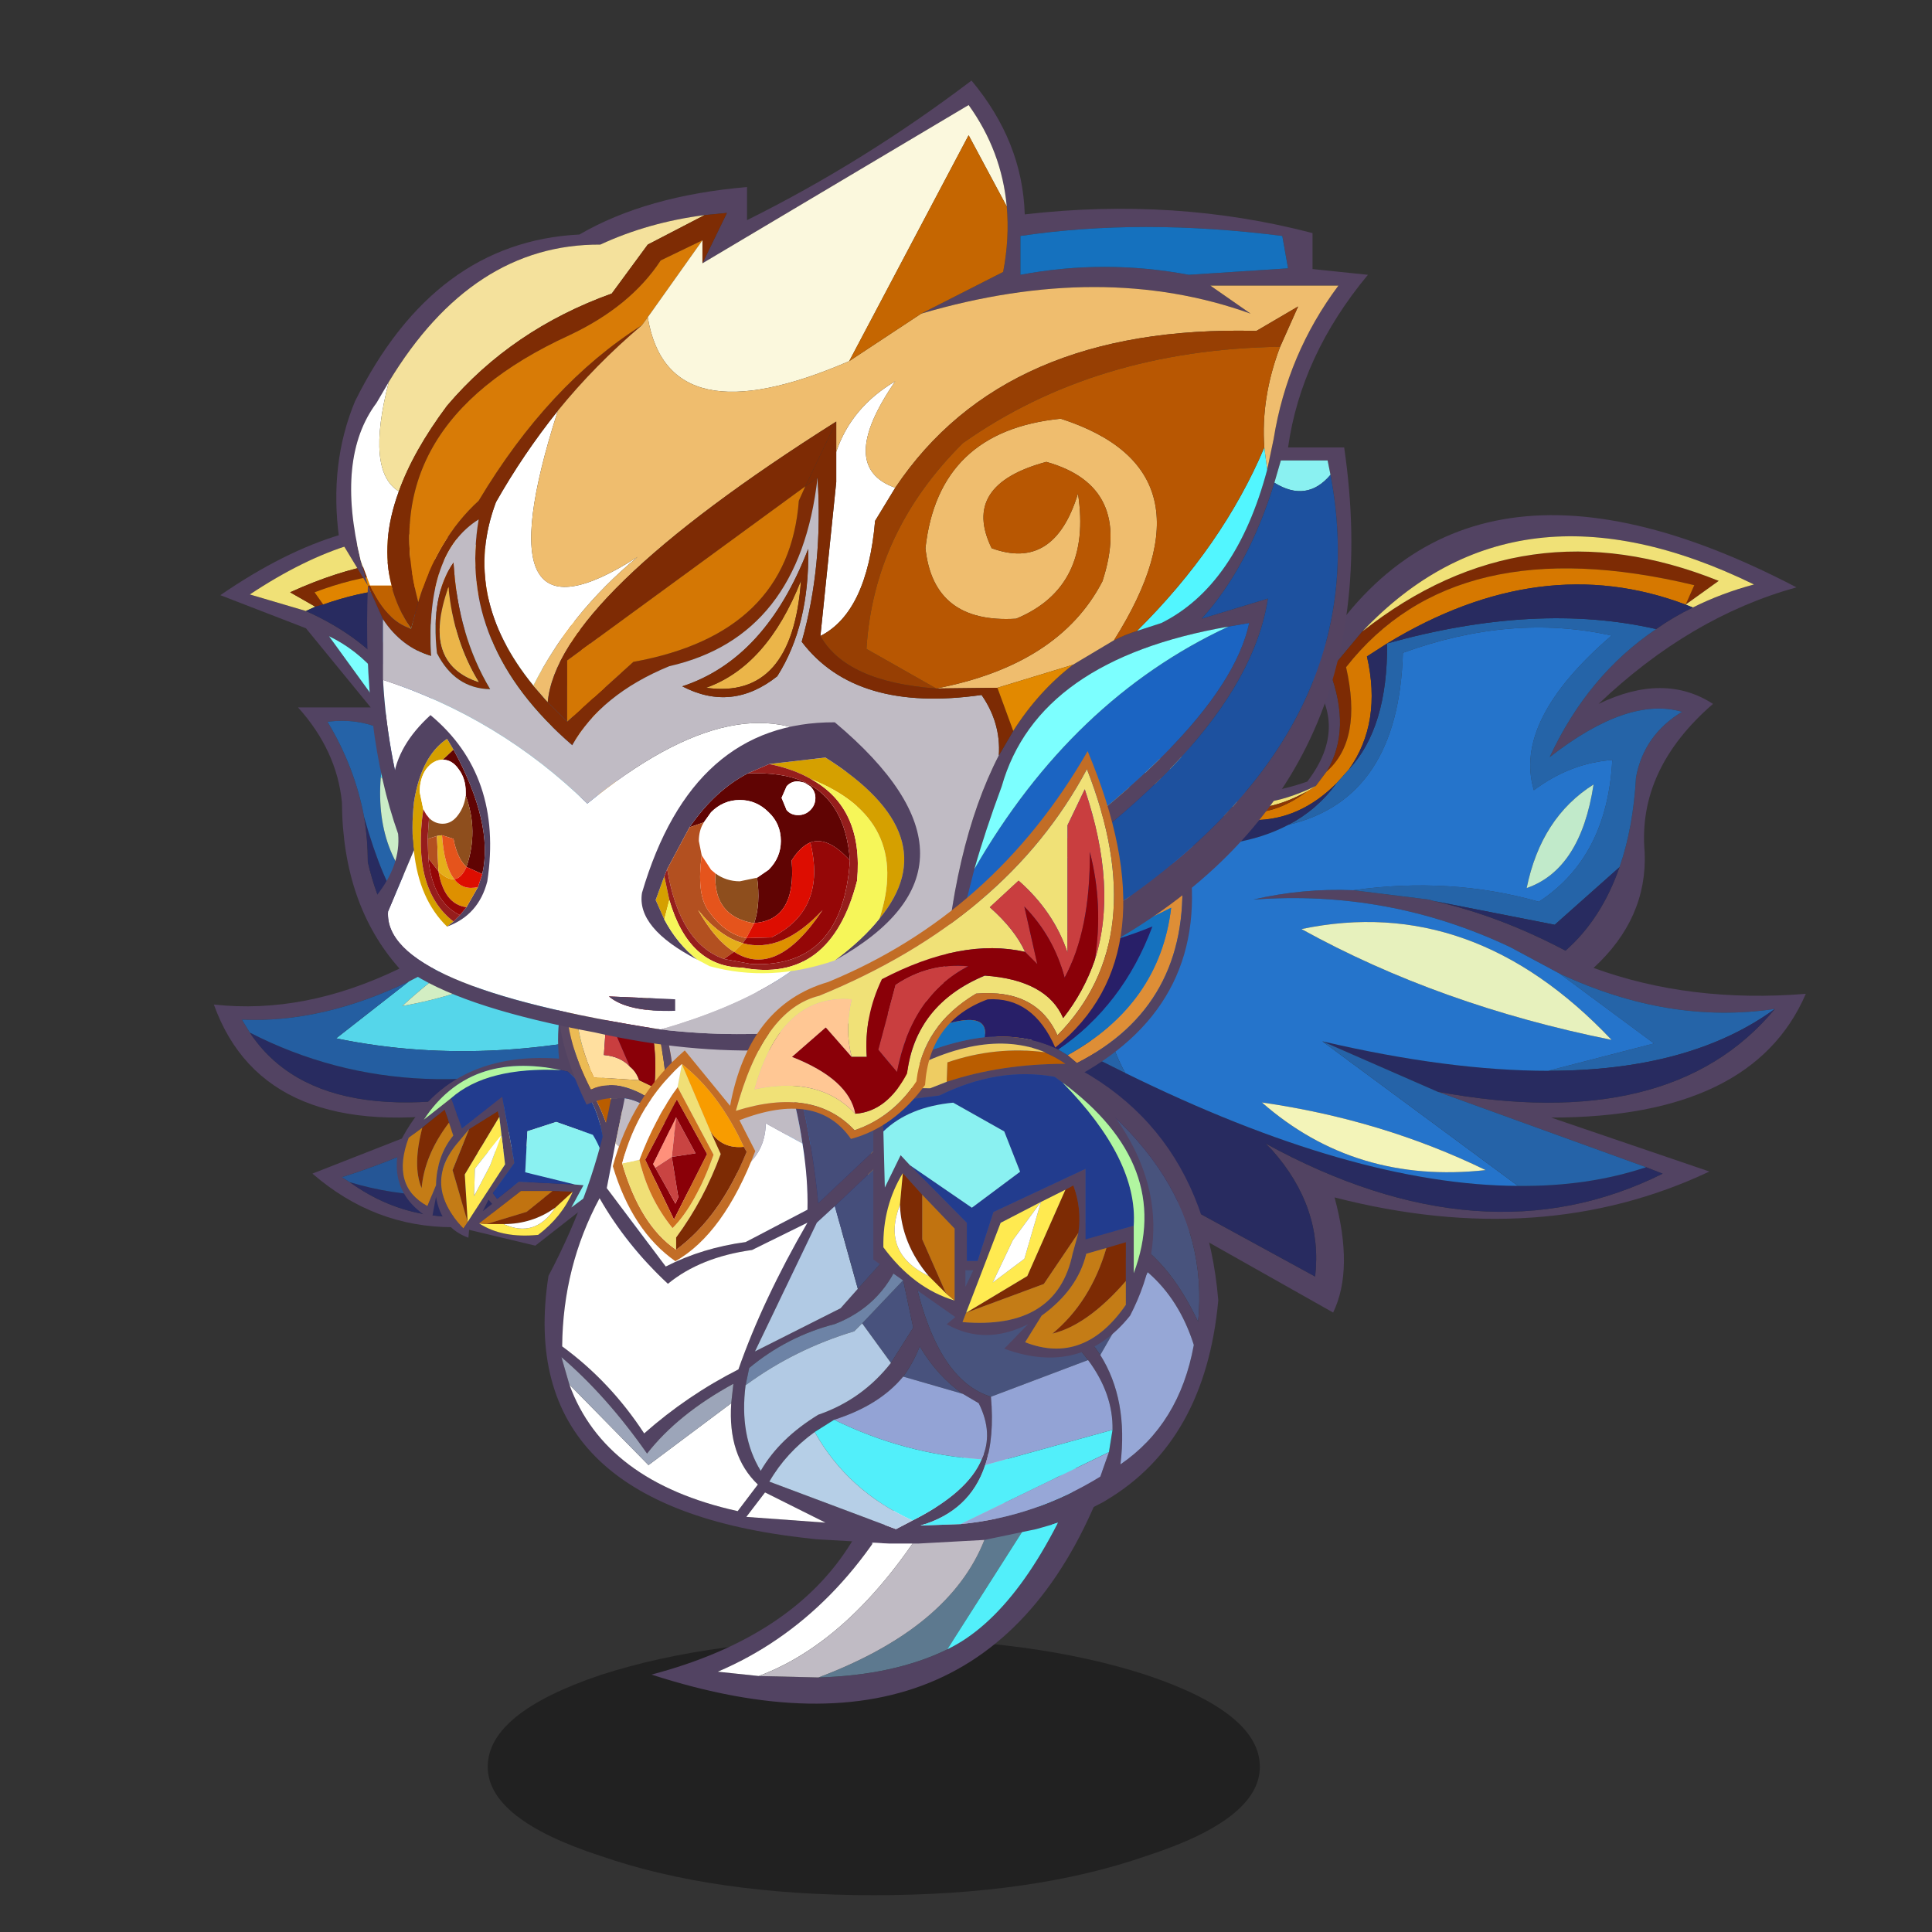 <svg xmlns:ffdec="https://www.free-decompiler.com/flash" xmlns:xlink="http://www.w3.org/1999/xlink" ffdec:objectType="frame" height="90" width="90" xmlns="http://www.w3.org/2000/svg"><rect width="100%" height="100%" fill="#333333" stroke="none"/><use ffdec:characterId="20" height="150" transform="translate(9.383 3.753) scale(.569)" width="132.85" xlink:href="#a"/><defs><g id="a" transform="translate(-16.5 -6.6)"><use ffdec:characterId="1" height="9.8" transform="matrix(1.139 0 0 2.146 39.94 134.134)" width="55.5" xlink:href="#b"/><use ffdec:characterId="3" height="54.65" transform="matrix(-1.178 0 0 1.178 77.95 42.9)" width="51.3" xlink:href="#c"/><use ffdec:characterId="5" height="55.4" transform="matrix(-1.178 0 0 1.178 147.85 42.2)" width="59.35" xlink:href="#d"/><use ffdec:characterId="7" height="17.35" transform="matrix(-1.178 0 0 1.178 90.635 119.02)" width="31.65" xlink:href="#e"/><use ffdec:characterId="9" height="23.8" transform="matrix(-1.178 0 0 1.178 55.85 73.95)" width="19.85" xlink:href="#f"/><use ffdec:characterId="11" height="44.5" transform="matrix(-1.178 0 0 1.178 99.75 73.95)" width="46.8" xlink:href="#g"/><use ffdec:characterId="13" height="35" transform="matrix(-1.178 0 0 1.178 97.6 69.9)" width="22.15" xlink:href="#h"/><use ffdec:characterId="17" height="67.4" transform="matrix(-1.178 0 0 1.178 112 6.6)" width="71.7" xlink:href="#i"/><use ffdec:characterId="19" height="35.45" transform="matrix(-1.178 0 0 1.178 92 61.5)" width="35.5" xlink:href="#j"/></g><g id="k" fill-rule="evenodd"><path d="M0 28.05V26.5l.3.6q4.75-10.8 15.45-11.75 2.35 4.65 7.05 2 2.8-3.05 0-6.7 10.3-17.9 28.05-5.7l-5.95 2.3-4.5 5.5h5.05q-2.7 3-3.05 6.6-.05 7.1-4 11.55 6.6 3.2 12.9 2.5-3.5 9.75-17.95 7.4l11.1 4.35q-8.6 7.45-21.8 0 1.7 4.5 1.1 7.7-5.75-1.2-9.9-7.8.35 6.4-1.3 9.6l-6.4-7.3L6 46.3l5.55 6.9q2.55-5 .2-13.65 2.95 9.5 11.35 12.6.45-3.2-1.1-7.3-1.9-1.1-3.3-2.65-1.55-1.65-2.6-3.85Q31.75 53 41.85 45.75l.55-.35q-6.5-2.05-11.2-5.35l-.85-.3-3.55-1.4q16.8 4.85 22-3l.55-.9q-5.55.25-11.6-2.65l-2.4-1.25q-9.3-6.6-16-4.5 3.4-1.85 8-.5 4.2 1.25 9.45 5.15 2.75-2.65 3.8-7.2 0-1.55.25-3.1.65-3.5 2.55-6.65-4.2-.55-7.3 3.4.55-3.8 2.7-6.55 2.2-2.8 6.1-4.55l3.9-1.15q-15-9.95-23.85 3.75v.05l-.65 1-.05.1-.4.75q2.05 5.55-1 7.7-4.85 1.7-7.5-2.15Q4.9 17.75.25 28.5L0 28.05M37.55 14.6l1.65-1.15 4.1-5.65q-3.85 1.85-5.75 6.8" fill="#524362"/><path d="M0 30.55v-2.5l.25.45q4.65-10.75 15.1-12.4 2.65 3.85 7.5 2.15-3.3 2.8-7.85-1.5l-1 .2Q6.4 18.55.05 30.65l-.05-.1m24.95-21.9Q33.8-5.05 48.8 4.9l-3.9 1.15-.65-.3 1.75-1Q33.05-1.15 25.35 8.3l-.4.35" fill="#f0e177"/><path d="M0 32.55v-2l.05.1Q6.4 18.55 14 16.95q-9.9 5.2-14 15.6" fill="#8d3703"/><path d="M6.15 47.35 0 40.3v-7.75q4.1-10.4 14-15.6l.2.65q-4.55 2.5-7.25 7.25-2.7 2.9-4.2 7.15l1.9 4.3L6 46.3l.15 1.05" fill="#ffae0d"/><path d="m14 16.95 1-.2q4.55 4.3 7.85 1.5Q19.5 22 14 16.95m30.25-11.2-.55-.15.6-.85Q33.95.8 25.35 8.3 33.05-1.15 46 4.75l-1.75 1m-20 4.05.05-.1.65-.9q1.85 5.3-.55 8.9 1.35-4.3-.15-7.9" fill="#7d2b04"/><path d="M25.35 8.3Q33.95.8 44.3 4.75l-.6.85q-9.6-3.4-17.95 3.2.5 2.05.6 3.8.15 4.05-1.95 6.45l-1.75.85q-4.9 1.9-8.45-2.3l-.2-.65q5.5 5.05 8.85 1.3 3.05-2.15 1-7.7l.4-.75q1.5 3.6.15 7.9 2.4-3.6.55-8.9l.4-.5" fill="#e08400"/><path d="M44.9 6.05Q41 7.8 38.8 10.6l1.25-3.95Q33.6 5.15 27.6 8.6l-1.25 4q-.1-1.75-.6-3.8Q34.1 2.2 43.7 5.6l.55.15.65.3M40.85 20.4q-.25 1.55-.25 3.1-1.05 4.55-3.8 7.2-5.25-3.9-9.45-5.15 3.75-.2 7.75 2.7 3.25 1 5.75-7.85m7.95 14.95q-5.2 7.85-22 3L23 36.4q14.3 4.85 25.8-1.05m-6.95 10.4Q31.75 53 16.1 38.35l1.9 1q12.15 9.9 23.85 6.4m-18.75 6.4q-8.4-3.1-11.35-12.6 2.35 8.65-.2 13.65L6 46.3l-1.35-10-.5-3.7q.95-4.45 2.8-7.75 2.7-4.75 7.25-7.25 3.55 4.2 8.45 2.3-2 2.4-7 1.2-3 1.3-5 3.1-5.5 5-3.15 14.2l.95 2 2.95 5.85.15-7.5q5 7.25 11.55 13.4" fill="#282b60"/><path d="m26.8 38.35 3.55 1.4 5.75 5.2q-7.7-.2-18.1-5.6l-1.9-1q1.05 2.2 2.6 3.85l1.95 5.6Q14.8 43.75 11 36.55l.55 2.2-.15 7.5-2.95-5.85q-1-9.05 2.2-16.2 2-1.8 5-3.1l2.4.85q-2.9 7.65 1.15 12.45l3.8 2 3.8 1.95m-13.5.9q2.45 4.35 6.4 7.5-2.3-5.05-6.4-7.5m4.2-1.4q7.25 5.4 16 5.9-7.45-4.45-16-5.9" fill="#287acd"/><path d="M38.8 10.6q-2.15 2.75-2.7 6.55 3.1-3.95 7.3-3.4-1.9 3.15-2.55 6.65-2.5 8.85-5.75 7.85-4-2.9-7.75-2.7-4.6-1.35-8 .5 6.4-3.7 16.1.85l.65-.45q4.05-3.1 3.6-8.85l-.15-1.1L35 20.3q.05-6.15 2.9-13.55-5.35.45-9.35 3.05-1.7 14.25-10.5 12.15l-2.4-.85q5 1.2 7-1.2l1.75-.85q2.1-2.4 1.95-6.45l1.25-4q6-3.45 12.45-1.95L38.8 10.6" fill="#2563a8"/><path d="M19.35 26.05q6.7-2.1 16 4.5l2.4 1.25 5.05 3.95q-11.1 2.3-23.6-1.35-4.05-4.8-1.15-12.45 8.8 2.1 10.5-12.15 4-2.6 9.35-3.05-2.85 7.4-2.9 13.55l4.55-3.8.15 1.1q-4.2 3.25-3.6 8.85l-.65.45q-9.7-4.55-16.1-.85m11.25 5q3.6 1.75 7.6 2.45-3.3-3.05-6.8-4.75-3.6-1.7-7.35-2 3.05 2.6 6.55 4.3" fill="#55d6ea"/><path d="M37.55 14.6q1.9-4.95 5.75-6.8l-4.1 5.65-1.65 1.15" fill="#7cffff"/><path d="M30.6 31.05q-1.95-2.3.8-2.3 3.5 1.7 6.8 4.75-4-.7-7.6-2.45" fill="#d3eec3"/><path d="M31.4 28.75q-2.75 0-.8 2.3-3.5-1.7-6.55-4.3 3.75.3 7.35 2" fill="#66d9e7"/><path d="M36.1 26.45q-.6-5.6 3.6-8.85.45 5.75-3.6 8.85" fill="#caecc7"/><path d="m30.35 39.75.85.3q4.7 3.3 11.2 5.35l-.55.35q-11.7 3.5-23.85-6.4 10.4 5.4 18.1 5.6l-5.75-5.2" fill="#255696"/><path d="M37.75 31.8q6.05 2.9 11.6 2.65l-.55.9Q37.3 41.25 23 36.4l-3.8-2q12.5 3.65 23.6 1.35l-5.05-3.95" fill="#245ea1"/><path d="M18.7 42.2q1.4 1.55 3.3 2.65 1.55 4.1 1.1 7.3-6.55-6.15-11.55-13.4l-.55-2.2q3.8 7.2 9.65 11.25l-1.95-5.6" fill="#245293"/><path d="M10.65 24.2q-3.2 7.15-2.2 16.2l-.95-2q-2.35-9.2 3.15-14.2" fill="#2561a4"/><path d="M6.95 24.85q-1.85 3.3-2.8 7.75l.5 3.7-1.9-4.3q1.5-4.25 4.2-7.15" fill="#ffea50"/><path d="M13.3 39.25q4.1 2.45 6.4 7.5-3.95-3.15-6.4-7.5" fill="#9ae3d6"/><path d="M17.5 37.85q8.55 1.45 16 5.9-8.75-.5-16-5.9" fill="#e2f0be"/></g><g id="l" fill-rule="evenodd"><path d="M33.3 17.8q-1.75-2.9-.2-7l-2.25-2.7-.05-.05Q20.1-3.25 3.6 4.8q2.25.6 4.25 1.6 1.35.65 2.55 1.5 4.75 3.2 7.4 8.9-5.45-4.25-9.2-3.15 2.65 1.6 3.2 4.55.2 3.55 1.15 6.25 1.25 3.6 3.75 5.8 4.65-2.45 9.15-3.45l.35-.1 5.25-.65q3.5-.15 6.95.65Q29 26 20.55 30l-3.45 1.85Q9.5 35.4 2.15 34.3q7.25 8.75 23.45 5.75L11.1 45.3l-1.15.45q12.45 6.2 27.6-2.1l-.45.45q-3.55 4-3 8.8l19.5-10.65-.1 1.5L32.85 55.4q-1.45-3-.1-8-14.4 3.7-26.05-1.8l11-3.75q-14 0-17.7-8.6 8.05.65 14.75-1.8Q11 28 11.2 23.4q.5-5.75-4.75-10.3 3.4-2.2 7.95 0Q8.05 7.05.65 5q23.8-12.45 34 6-3 3.6 0 7.5 6.55 2.3 8.15-2.5 9.85.65 15.2 8.8l1.35 2.25v1.55L58 26.45q-5.85-8.85-14.55-9.75-2.8 5.3-9.4 2.1l-.75-1" fill="#524362"/><path d="m30.8 8.05.05.05 2.25 2.7q-1.55 4.1.2 7-2.5-2.2-1.35-7.25-7.6-9.7-24.2-5.7l.6 1.35-2.3-1.65Q19.5-.85 30.8 8.05" fill="#7d2b04"/><path d="m33.3 17.8.75 1 .65.4q4.45 3.4 10.05-.95l.7.35q-7.75 5.15-12.85 0l-.85-.95q-2.3-3.25-1.25-7.85l-1.4-.9Q18.4 2.4 8.35 6.2l-.6-1.35q16.6-4 24.2 5.7-1.15 5.05 1.35 7.25" fill="#d67800"/><path d="M34.05 18.8q6.6 3.2 9.4-2.1 8.7.9 14.55 9.75l1.35 2.15v2.5L58 28.05q-4.45-8.5-13.65-10.55-4.25 4.7-9.65 1.7l-.65-.4M7.85 6.4q-2-1-4.25-1.6 16.5-8.05 27.2 3.25-11.3-8.9-24.75-3.5l2.3 1.65-.5.2" fill="#f0e177"/><path d="M2.15 34.3q7.35 1.1 14.95-2.45l-6.55 4.85 7.35 1.9q-9.85 0-15.75-4.3m29.3-8.25-5.25.65-.35.1-8.4 1.65-4.5-4q-.95-2.7-1.15-6.25-.55-2.95-3.2-4.55 3.75-1.1 9.2 3.15-2.65-5.7-7.4-8.9 8.3-1.9 18.7 1-.05 5.85 2.65 8.75l.85.95q1.35 1.85 3.35 2.9Q28.3 19.7 28 9.55q-7.55-2.75-14.5-1.2 6.85 5.9 5.4 10.75-2.55-1.9-5.45-2.1.35 6.75 5.1 9.85 6.15-1.75 12.9-.8" fill="#2564a8"/><path d="M53.6 42.25 34.1 52.9q-.55-4.8 3-8.8l.45-.45q-15.15 8.3-27.6 2.1l1.15-.45q4.05 1.35 8.9 1.3 11.45-.05 27.3-7.85l2-1q3.35-10.75-3.55-14.4l-1-.45q-5.3.45-8.8-1.4-2-1.05-3.35-2.9 5.1 5.15 12.85 0l2.75 2q6.05 5.7 5.55 19.3l-.15 2.35m-28-2.2q-16.2 3-23.45-5.75 5.9 4.3 15.75 4.3 6.9 0 15.7-2.05l-8 3.5m.25-13.25q-4.5 1-9.15 3.45-2.5-2.2-3.75-5.8l4.5 4 8.4-1.65M10.4 7.9q-1.2-.85-2.55-1.5l.5-.2Q18.4 2.4 29.1 8.9 18.7 6 10.4 7.9m18.7 1 1.4.9q-1.05 4.6 1.25 7.85-2.7-2.9-2.65-8.75" fill="#282b60"/><path d="M17.1 31.85 20.55 30Q29 26 38.4 26.7q-3.45-.8-6.95-.65-6.75-.95-12.9.8-4.75-3.1-5.1-9.85 2.9.2 5.45 2.1 1.45-4.85-5.4-10.75Q20.45 6.8 28 9.55q.3 10.15 7.95 11.95 3.5 1.85 8.8 1.4l1 .45Q51 32 47.3 38.75 31.45 46.55 20 46.6l13.6-10.05q-8.8 2.05-15.7 2.05l-7.35-1.9 6.55-4.85m2.3-5.95q-1-4.9-4.65-7.2.9 5.9 4.65 7.2m18.4 14.9q-8.35 1.2-15.55 4.7 9.05 1 15.55-4.7m-24.3-4.35q11.95-2.4 21.55-7.7-11.9-2.5-21.55 7.7" fill="#2574cb"/><path d="m53.5 43.75.1-1.5.15-2.35q3.85-14-5.55-19.3l-2.75-2-.7-.35Q53.65 20.1 58 30.3l1.2 3.2.15-.4v7.75l-.25-.3-5.6 3.2" fill="#ffae0d"/><path d="M34.7 19.2q5.4 3 9.65-1.7 9.2 2.05 13.65 10.55l1.35 3.05v2l-.15.4-1.2-3.2q-4.35-10.2-13.25-12.05-5.6 4.35-10.05.95" fill="#8d3703"/><path d="M19.4 25.9q-3.75-1.3-4.65-7.2 3.65 2.3 4.65 7.2" fill="#c1eaca"/><path d="m11.1 45.3 14.5-5.25 8-3.5L20 46.6q-4.85.05-8.9-1.3m34.65-21.95q6.9 3.65 3.55 14.4l-2 1Q51 32 45.75 23.35" fill="#2563a8"/><path d="M37.8 40.8q-6.5 5.7-15.55 4.7 7.2-3.5 15.55-4.7" fill="#f3f4b9"/><path d="M13.5 36.45q9.65-10.2 21.55-7.7-9.6 5.3-21.55 7.7" fill="#e7f1bd"/><path d="M53.75 39.9q.5-13.6-5.55-19.3 9.4 5.3 5.55 19.3" fill="#fbe650"/></g><g id="m" fill-rule="evenodd"><path d="m18.45 11.45 4.15-.1 2.85-.3Q16.65 7.3 11.75-2.9q-.75-2.9 4.4 4.95 4.05 6.6 13.9 9.2Q6.3 18.95-1.6-2.7L0-3.3Q4.1 6.9 9.5 9.5q3.7 1.8 8.95 1.95" fill="#524362" transform="translate(1.6 4.1)"/><path d="M22.6 11.35Q15.5 8.7 9.8-1.2l-.25-.45-1.2-2.2 1.1 1.6q.2-.75 2.3-.65 4.9 10.2 13.7 13.95l-2.85.3" fill="#fff" transform="translate(1.6 4.1)"/><path d="m5.3-1.05 1.6 2.9Q9.3 8 18.45 11.45 13.2 11.3 9.5 9.5L1.95-2.35Q2.4-5.8 5.3-1.05" fill="#5d798f" transform="translate(1.6 4.1)"/><path d="m0-3.3.5.95q-.5-1.5 1.45 0L9.5 9.5Q4.1 6.9 0-3.3" fill="#52effa" transform="translate(1.6 4.1)"/><path d="m8.35-3.85 1.2 2.2.25.45q5.7 9.9 12.8 12.55l-4.15.1Q9.3 8 6.9 1.85l-1.6-2.9Q3.65-5 8.35-3.85" fill="#c0bbc4" transform="translate(1.6 4.1)"/></g><g id="n" fill-rule="evenodd"><path d="M0 10.3Q2.55 6.1 3.3.85q5.5 3.9 4.7 9.6l-.55.1q.5-4.8-3.05-8.25-.55 4.05-2.45 7.2L.2 11.85 0 10.3" fill="#de8e36"/><path d="m16.05 13.55 1.9 1.5q-3.15-4.8-9.55-3.45l-.45.1q-2 1.65-2.45 4.65l-1.25 2.2 1.15.9 2.3 1.7-.85-1.55.6-.05 3.9-.2 1.5 1.2.3-.4-1.5-2.1.85-4.6 2.8 2.2.75-2.1m.15 1.7-.3.9q1.15 1.4 1.2 3.45l.6 1.45q2.55-1.4 1.3-4.75l-.95-.7-1.55-1.25-.3.9m-8.75-4.7.55-.1q.8-5.7-4.7-9.6Q2.55 6.1 0 10.3 2.55 5.15 2.7 0q6.55 3.8 5.85 10.8 7.75-.55 11 5.7 1.1 3.6-2.15 5.5l-.3-1.6q-.35 2.15-2.25 2.85l-.05-.55-4.6 1.1-9.35-7.3-.05-.55L2.1 17l.9.6q.35-2.9 1.45-4.7.95-1.55 2.45-2.15l.55-.2m-2.3 5.1q.8-2.45 2.6-4.75l-1 .35-.05.05q-2.8 1.4-3.15 6.3l.1.5 1.3-1.65.2-.8m9.75 6.5.3.45q2.9-3.05.35-6l-.75-.9-2-1.25-.1.4-.15 1.25-.25 2.05 2.6 4m-1.7-1.25.65.5-.4-.8-.25.3m-5.6-.85q.75 1.75 2.4 3 2.5.25 4.1-.8L11.2 20H9l-1.4.05" fill="#524362"/><path d="m7.45 10.55-.55.2q.05-3.7-2.25-7.2-.75 3.3-2.7 5.95 1.9-3.15 2.45-7.2 3.55 3.45 3.05 8.25m-3 2.35Q3.35 14.7 3 17.6l-.9-.6q.95-5.6 2.35-4.1" fill="#1571be"/><path d="m6.7 11.3.05-.05 1-.35q-1.8 2.3-2.6 4.75l-.75-.6q.65-2.25 2.3-3.75" fill="#ba5d00"/><path d="M8.4 11.6q5.15-.25 7.65 1.95l-.75 2.1-2.8-2.2-.85 4.6 1.5 2.1-.3.4-1.5-1.2-3.9.2 3.45-.85-.15-2.85-2-.65-2.55.9q-1.05 1.7-.8 3.35l-1.15-.9 1.25-2.2q.45-3 2.45-4.65l.45-.1" fill="#223c8e"/><path d="M18.05 15.6q.7 2.65.05 4.2-.2-2.3-1.9-4.55l.3-.9 1.55 1.25m-3.25.1 1.15 2.85-1.05 3.6.2-3.3-2.4-4 .1-.4 2 1.25m-1.2 6.6h-1.2q-2 0-3.6-1.15l-1.2-1.1L9 20l1.8 1.45 2.8.85" fill="#7d2b04"/><path d="m14.9 22.15-2.6-4 .25-2.05.15-1.25 2.4 4-.2 3.3m-2.35-6.05.8 2.15 1.1 2.1-.05-1.9-1.85-2.35m1.05 6.2.5-.05q-1.6 1.05-4.1.8-1.65-1.25-2.4-3l1.2 1.1q1.4 2.15 3.6 1.15h1.2" fill="#ffea50"/><path d="M6.9 10.75q-1.5.6-2.45 2.15-1.4-1.5-2.35 4.1L.8 15.95l-.6-4.1L1.95 9.5q1.95-2.65 2.7-5.95 2.3 3.5 2.25 7.2" fill="#281f68"/><path d="m7.45 19.55-.6.05.85 1.55-2.3-1.7q-.25-1.65.8-3.35l2.55-.9 2 .65.15 2.85-3.45.85" fill="#8af1f1"/><path d="m5.15 15.65-.2.8-1.3 1.65-.1-.5q.35-4.9 3.15-6.3-1.65 1.5-2.3 3.75l.75.6" fill="#eecc62"/><path d="m18.05 15.6.95.7q1.25 3.35-1.3 4.75l-.6-1.45q-.05-2.05-1.2-3.45l.3-.9q1.7 2.25 1.9 4.55.65-1.55-.05-4.2m-3.25.1.75.9q2.55 2.95-.35 6l-.3-.45 1.05-3.6-1.15-2.85" fill="#c47c16"/><path d="m14.1 22.25-.5.05-2.8-.85L9 20h2.2l2.9 2.25" fill="#c17310"/><path d="M8.4 11.6q6.4-1.35 9.55 3.45l-1.9-1.5q-2.5-2.2-7.65-1.95" fill="#b1f6a0"/><path d="m12.55 16.1 1.85 2.35.05 1.9-1.1-2.1-.8-2.15m-.15 6.2q-2.2 1-3.6-1.15 1.6 1.15 3.6 1.15" fill="#fff"/></g><g id="o" fill-rule="evenodd"><path d="m14.95 9.4 1.95-.5 5.2-1.7q1 24.85-6.3 27.1l-6.75-2.55q2.05-2.8 6.55-5.45-5.2 1.7-7.4 5.1l-3.3-5.75q3.3-2.8 9.2-2.75-8.4-2.95-12.7 6.2Q.25 17.4 14.95 9.4" fill="#48537d"/><path d="M22.75 31.95 21.2 29.5l.7-3.3 2.85 3-2 2.75m-5 2.15q1.75-1.2 3-3.3.45 1.15 1.15 2.1l-4.15 1.2" fill="#48527d"/><path d="m21.9 26.2-.7 3.3 1.55 2.45q2 2.55 5.05 3.6 2.7 1.65 4 3.9 1.5-2.45 1.05-5.95l-.25-1.2q-2.65-2.2-5.95-3.05-3.2-1.25-4.5-4.4l-.25 1.35M14.95 9.4Q.25 17.4 1.4 29.1q4.3-9.15 12.7-6.2-5.9-.05-9.2 2.75-2.2 1.9-3.2 5.05 1 5.5 5.1 8.3-.55-4.5 1.4-7.6 2.2-3.4 7.4-5.1-4.5 2.65-6.55 5.45-1.75 2.35-1.7 4.85l.25 1.55.6 1.7q4.55 2.8 9.7 3.3l2.8.1q-3.45-1-4.5-4.2-.65-1.95-.4-4.75 7.3-2.25 6.3-27.1l.85-.3.35 9.7 4.5 4.25q.7-7.4 3.55-15.45h1.05q-2.75 6.15-3.5 11.3-.4 2.45-.35 4.6l4.3 2.25q3 .4 5.55 1.7l4.1-5.45-.6-3.1-.65-3.15h.95q1.15 6.3 4.35 12.35 2.5 16.05-18.15 18.25l-.4.05-2.6.15.1.1-1.4.05-.05-.05-1.15.05h-2.1l-4.55-.25-3.6-.75-1.05-.3-.45-.15.1.2-1.9-.85-.05-.1-.95-.5-.3-.15-.25-.15Q.9 37.4 0 27.6 1.2 13.3 14.95 9.4m1.5 29.25q.95 2.3 4.8 4.25l1.15.6 8.8-3.3q-1.15-2-3.15-3.45l-1.35-.85q-3.15-1-4.8-3-.7-.95-1.15-2.1-1.25 2.1-3 3.3l-1.1.65q-1.05 2.1-.2 3.9m8.6-11.85 1.2 1.35 5.95 3-4.3-8.95-1.25-1.15-2.9-2.75-1.25 5.65 2.55 2.85m3.5-4.6q3.1 5.35 4.8 10.2 3.55 1.8 6.55 4.45 2.35-3.6 5.7-6.05-.05-5.55-2.6-10.3-1.85 3.25-4.75 5.95Q36 24.6 32.4 24.1l-3.85-1.9M45.1 33.45l.55-1.9q-3.15 2.7-5.95 6.7-2.15-2.75-6-4.85l.15 1.35Q34.1 38.4 32 40.4l1.4 1.85q9.25-2.05 11.7-8.8m-13.6 7.5-4.2 2.1 5.5-.4-1.3-1.7" fill="#524362"/><path d="m24.75 29.2-2.85-3 .25-1.35q1.3 3.15 4.5 4.4 3.3.85 5.95 3.05l.25 1.2q-3.4-2.5-7.55-3.75l-.55-.55" fill="#6d83a6"/><path d="m9.05 31.75 6.75 2.55q-.25 2.8.4 4.75L7.35 36.6q-.05-2.5 1.7-4.85m7.4 6.9q-.85-1.8.2-3.9l1.1-.65 4.15-1.2q1.65 2 4.8 3-4.9 2.4-10.25 2.75" fill="#93a3d5"/><path d="m11.6 43.2-.35.05-.1-.2.45.15m9.65-.3q-3.85-1.95-4.8-4.25 5.35-.35 10.25-2.75l1.35.85q-2.3 4.1-6.8 6.15m-3.35.25-10.3-5-.25-1.55 8.85 2.45q1.05 3.2 4.5 4.2l-2.8-.1" fill="#52effa"/><path d="M17.9 43.15q-5.15-.5-9.7-3.3l-.6-1.7 10.3 5" fill="#97a7d7"/><path d="m4.9 25.65 3.3 5.75Q6.25 34.5 6.8 39q-4.1-2.8-5.1-8.3 1-3.15 3.2-5.05" fill="#96a7d6"/><path d="M28.05 36.75q2 1.45 3.15 3.45l-8.8 3.3-1.15-.6q4.5-2.05 6.8-6.15" fill="#b6cfe7"/><path d="m32.4 5.4 7.2-.15q-2.2 5.2-1.8 10.85 1.55-2.25 3.45-2.55l.65 3.15-3.7 3.4q-6.7-.7-6.75-4.8l-2.55 1.4q.75-5.15 3.5-11.3" fill="#c0bbc4"/><path d="m42.15 2.95.75-.9q3.15 4.2.5 10.05l-3.15.2q.2-.6.65-.95.65-.7 1.8-.8l-.2-2.9-.35-4.7" fill="#ffdf9f"/><path d="m40.25 12.3 3.15-.2q2.65-5.85-.5-10.05l-.75.9q-3.5 4.4-2.95 9.85l1.05-.5m-1.95 2.2q0-7.65 4.3-13.6 4.85 4.55 1 12.05-2.25-1.05-5.3 1.55" fill="#ecbb54"/><path d="M39.6 5.25q1.1-2.7 2.9-5.25 6.05 4.4 1.4 14-.9-.4-1.7-.45h-.95q-1.9.3-3.45 2.55-.4-5.65 1.8-10.85m-1.3 9.25q3.05-2.6 5.3-1.55 3.85-7.5-1-12.05-4.3 5.95-4.3 13.6" fill="#5a4864"/><path d="m22.95 6.9 4.35-1.4 4.05-.1q-2.85 8.05-3.55 15.45l-4.5-4.25-.35-9.7" fill="#454d7a"/><path d="m42.15 2.95.35 4.7-1.6 3.7q-.45.35-.65.95l-1.05.5q-.55-5.45 2.95-9.85" fill="#8a0008"/><path d="m42.5 7.65.2 2.9q-1.15.1-1.8.8l1.6-3.7" fill="#c93e3f"/><path d="M24.1 44.5h-1.2l1.15-.05.05.05m17.8-27.8.6 3.1-4.1 5.45q-2.55-1.3-5.55-1.7l-4.3-2.25q-.05-2.15.35-4.6l2.55-1.4q.05 4.1 6.75 4.8l3.7-3.4m-13.35 5.5 3.85 1.9q3.6.5 5.85 2.35 2.9-2.7 4.75-5.95 2.55 4.75 2.6 10.3-3.35 2.45-5.7 6.05-3-2.65-6.55-4.45-1.7-4.85-4.8-10.2m5.3 12.55 5.75 4.3 5.5-5.6q-2.45 6.75-11.7 8.8L32 40.4q2.1-2 1.85-5.65m-2.35 6.2 1.3 1.7-5.5.4 4.2-2.1" fill="#fff"/><path d="m25.05 26.8 1.6-5.75 1.25 1.15 4.3 8.95-5.95-3-1.2-1.35" fill="#b1cae4"/><path d="m26.65 21.05-1.6 5.75-2.55-2.85 1.25-5.65 2.9 2.75" fill="#454e7b"/><path d="m22.75 31.95 2-2.75.55.55q4.15 1.25 7.55 3.75.45 3.5-1.05 5.95-1.3-2.25-4-3.9-3.05-1.05-5.05-3.6" fill="#b2cae4"/><path d="m45.1 33.45-5.5 5.6-5.75-4.3-.15-1.35q3.85 2.1 6 4.85 2.8-4 5.95-6.7l-.55 1.9" fill="#9ca5b9"/></g><g id="p" fill-rule="evenodd"><path d="M12.65 7.15q-5.7-.55-11.2-3.4.8 6.7 7.2 10.25l-.65.55q-7.85-4-7.3-13.2 7.2 3.6 14.75 4.35l1.75 1.6-4.55-.15" fill="#de8e36"/><path d="m8.65 14 .65-.4q2.25-1.1 5.1-.85 3.2.35 7.15 2.45v-1.5l.05-2.3.55.5v16.3l-5.7 4 .6.5q-2.65 1.5-5.65 0l1.65 1.7Q7.7 36.35 4.3 32.1q-4.5-8.75 3.55-16.7Q-1.4 10.3.25 0q6.45 4.15 15.2 5.7Q7.9 4.95.7 1.35q-.55 9.2 7.3 13.2l.65-.55m10.95 7.65.65-.7 1.1 2.25.1-3.9.05-2-3.95-.5q-4.05-2-8-1.3l-.55.4q-7.75 5.75-4.95 13.25v-3.3l3.35.95v-4.9l6.4 3 1.1 3.4h.75v-2.65l3.95-4m-2.55-5.8 1.15.45 3.3-.05-.5-.5q-6.35-3.8-10.8-1.95l-.05.05q-.7.3-1.35.75 4.5 0 8.25 1.25M15.7 31.9l-2.4-6.25-2.8-1.45-1.7-.85-.55-.3q-.6 1.6-.35 3.3l.4 1.45q1.1 5.3 7.65 4.75l-.25-.65M4.6 29.7v1.65q2.9 4.2 7 2.6l-1.15-1.85q-2.5-1.8-3.1-4.3l-1.4-.4L4.6 27v2.7m14.15-6-2.25 2.35v5q2.85-.85 4.95-3.7.05-2.85-1.35-5.15l-1.35 1.5m-3 5.25h-.55l.55 1.15v-1.15" fill="#524362"/><path d="M12.65 7.15Q7.5 7 2.75 5.05q2.05 5.5 6.55 8.55l-.65.4q-6.4-3.55-7.2-10.25 5.5 2.85 11.2 3.4m1.75 5.6q-.45-2.8 7.15.95v1.5q-3.95-2.1-7.15-2.45" fill="#1571be"/><path d="M10.2 13.8q3.45-.45 6.8.7l.05 1.35Q13.3 14.6 8.8 14.6q.65-.45 1.35-.75l.05-.05" fill="#ba5d00"/><path d="M21.45 19.3q-1.75-1.7-4.85-2l-3.55 2-1.1 2.8 3.35 2.5 4.3-2.95-3.95 4v2.65h-.75l-1.1-3.4-6.4-3v4.9l-3.35-.95q-.3-4.6 4.95-9.95l.55-.4q3.95-.7 8 1.3l3.95.5-.05 2" fill="#223c8e"/><path d="M7.9 26.35q-.25-1.7.35-3.3l.55.3 2.65 6 4.25 2.55-5.4-2-2.4-3.55M4.6 29.7V27l1.35.4q1.1 3.75 3.75 5.95-2.45-.6-5.1-3.65m12.5.85 1.65-3.75v-3.1l1.35-1.5.2 2.2q-.1 2.7-2 4.95l-1.2 1.2" fill="#7d2b04"/><path d="m8.8 23.35 1.7.85 2.8 1.45 2.4 6.25-4.25-2.55-2.65-6m7.7 7.7.6-.5 1.2-1.2q3.3-1.6 2-4.95l-.2-2.2q1.4 2.3 1.35 5.15-2.1 2.85-4.95 3.7m-2.65-1.25-1.4-2.95-1.95-2.65 1.15 3.95 2.2 1.65" fill="#ffea50"/><path d="M9.3 13.6q-4.5-3.05-6.55-8.55Q7.5 7 12.65 7.15l4.55.15 4.4 4.1-.05 2.3q-7.6-3.75-7.15-.95-2.85-.25-5.1.85" fill="#281f68"/><path d="m19.6 21.65-4.3 2.95-3.35-2.5 1.1-2.8 3.55-2q3.1.3 4.85 2l-.1 3.9-1.1-2.25-.65.7" fill="#8af1f1"/><path d="M10.2 13.8q4.45-1.85 10.8 1.95l.5.5-3.3.05-1.15-.45L17 14.5q-3.35-1.15-6.8-.7" fill="#eecc62"/><path d="m15.7 31.9.25.65Q9.4 33.1 8.3 27.8l-.4-1.45 2.4 3.55 5.4 2m-9.75-4.5 1.4.4q.6 2.5 3.1 4.3l1.15 1.85q-4.1 1.6-7-2.6V29.7q2.65 3.05 5.1 3.65-2.65-2.2-3.75-5.95" fill="#c47c16"/><path d="M16.5 31.05v-5l2.25-2.35v3.1l-1.65 3.75-.6.5" fill="#c17310"/><path d="M9 15.9q-5.25 5.35-4.95 9.95v3.3Q1.25 21.65 9 15.9" fill="#b1f6a0"/><path d="m13.85 29.8-2.2-1.65-1.15-3.95 1.95 2.65 1.4 2.95m4.45-.45q1.9-2.25 2-4.95 1.3 3.35-2 4.95" fill="#fff"/></g><g id="q" fill-rule="evenodd"><path d="M68.05 20.95q-5.8-9.6-14.7-9.55Q50 9.85 46.1 9.35l-1.55-.15 1.7 3.5-18.5-11q-2.3 3.2-2.65 7.05-.2 2.2.25 4.55l5.7 2.9q-12.6-3.7-22.9 0l2.8-1.95h-8.9Q5.6 19 6.55 24.9L7 27.05q2.15 8.05 7.35 10.65l1.7.55q.8.25 1.6.65l2.85 1.7q2.4 1.85 4.15 4.6l1 1.7q3.25 6.3 3.9 16.65l.1 1.6-10.5-4.5q-21-11.15-17.5-35.15h3.9q-.9-6.4-5.55-12l3.85-.4v-2.5q9.55-2.5 20-1.3.15-5.05 3.7-9.3Q35 5.65 43.15 9.7V7.4q7 .6 11.65 3.3 10.1.5 15.6 11.6 1.8 4.35 1.1 9.5l-2 3.3.5-1.75q1.75-7.15-1.1-10.95l-.85-1.45M24.15 10.8q-8.4-1.25-18.2 0l-.4 2.25 6.9.45q5.85-1.1 11.7 0v-2.7M6.5 27.95l-.45-1.55H2.8l-.2 1Q-.65 44.55 16.75 56.85l11.9 6.6q.1-1.9-.3-4.4Q8.6 46.85 6.95 36l4.6 1.4Q8.3 33.8 6.5 27.95m3.2 10-1.45-.25Q10 45.8 28.1 57.75l-.75-2.95q-.75-2.65-1.9-5.75-2.5-8.8-15.75-11.1" fill="#544361"/><path d="M67.35 28.55q2.3-1.4.7-7.6l.85 1.45q2.85 3.8 1.1 10.95l-.65 1.75h-1.5q.8-3-.5-6.55m1.1 13.1q-.3 5.6-2.25 11.6l1.9 4.5q.35 5.2-18.95 8.2-18.85-5.45-12.3-19.3 6.45-5.35 17.4 3.6 6.1-5.95 14.2-8.6M56.3 22.95q2.4 3 4.3 6.35 2.45 6.55-2.6 12.75-2.55-5.05-7.25-8.95 11.1 7.15 5.55-10.15M36.95 25.8v2.1l1.1 10.7q-3.25-1.65-3.8-8l-1.4-2.3q4.1-1.45 0-7.4 3.05 1.8 4.1 4.9m11.2 38.85q3.3.1 4.6-1l-4.6.2v.8" fill="#fff"/><path d="M68.05 20.95q1.6 6.2-.7 7.6-1-2.8-3.35-5.95-4.5-5.3-11.45-7.8l-2.5-3.4-3.95-2.05q3.9.5 7.25 2.05 8.9-.05 14.7 9.55" fill="#f4e19c"/><path d="m46.1 9.35 3.95 2.05 2.5 3.4Q59.5 17.3 64 22.6q2.35 3.15 3.35 5.95 1.3 3.55.5 6.55v.05q-.4 1.55-1.35 2.95l-.5-1.85Q69.25 24 55.5 17.7q-4.25-2-6.35-5.2l-2.9-1.4v1.6l-1.7-3.5 1.55.15" fill="#7e2c04"/><path d="M67.85 35.1h1.5q-1.1 2.45-2.85 3 .95-1.4 1.35-2.95v-.05" fill="#c06200"/><path d="m66 36.25.5 1.85q1.75-.55 2.85-3h.15l-1.05 2.35Q67.15 39.4 65.1 40q.4-7.2-3.3-9.5 1.5 8.8-6.5 15.7-2-3.55-6.75-5.5-9.05-2.05-10.3-13.1l.85.6.45 1q.7 9.25 11.5 11.2l4.6 4.15L57 43.2l1-1.15q5.05-6.2 2.6-12.75-1.9-3.35-4.3-6.35-2.6-3.2-5.85-5.95 6.5 4.1 11.35 12.2 2.9 2.65 4.2 7.05" fill="#7e2c06"/><path d="m68.45 37.45 1.05-2.35q.4 10.2-2.1 17.25-.2 2.15 1.5 4.3 2.3 6.25-15.15 9.5-13 2.95-24.1-1l-.1-1.6q8.8 3.65 19.6 2.4 19.3-3 18.95-8.2l-1.9-4.5q1.95-6 2.25-11.6v-4.2m-20.3 27.2v-.8l4.6-.2q-1.3 1.1-4.6 1" fill="#524362"/><path d="M66 36.25q-1.3-4.4-4.2-7.05-4.85-8.1-11.35-12.2l-.4-.55-3.8-5.35 2.9 1.4q2.1 3.2 6.35 5.2Q69.25 24 66 36.25" fill="#d87b06"/><path d="M68.45 37.45v4.2q-8.1 2.65-14.2 8.6-10.95-8.95-17.4-3.6-6.55 13.85 12.3 19.3-10.8 1.25-19.6-2.4-.65-10.35-3.9-16.65-.15-2.25 1.2-4.2 8.75 1.25 12.5-3.7-1.5-5.3-1.1-11.4 1.25 11.05 10.3 13.1 4.75 1.95 6.75 5.5 8-6.9 6.5-15.7 3.7 2.3 3.3 9.5 2.05-.6 3.35-2.55M61 42.3q2.45-.05 3.7-2.5.45-4-1.15-6.3-.3 5.05-2.55 8.8m-19.95-.9q3.15 2.5 6.6.7-5.8-1.9-8.75-9.55-.1 5.3 2.15 8.85" fill="#c0bbc4"/><path d="M61 42.3q2.25-3.75 2.55-8.8 1.6 2.3 1.15 6.3-1.25 2.45-3.7 2.5m.8-.5q4-1.3 2.1-6.6-.35 3.75-2.1 6.6" fill="#7e2c05"/><path d="M61.8 41.8q1.75-2.85 2.1-6.6 1.9 5.3-2.1 6.6m-15.8.4q-6 .85-6.6-7.45 2.35 5.95 6.6 7.45" fill="#ebb549"/><path d="m46.25 11.1 3.8 5.35q-1.4 8.5-14 3.05l-8.3-15.7-2.65 4.95q.35-3.85 2.65-7.05l18.5 11v-1.6" fill="#fbf8dd"/><path d="m50.05 16.45.4.55q3.25 2.75 5.85 5.95 5.55 17.3-5.55 10.15 4.7 3.9 7.25 8.95l-1 1.15q-.65-7.25-20.05-19.5v2.1q-1.05-3.1-4.1-4.9 4.1 5.95 0 7.4-7.6-11.35-25.1-10.9l-2.9-1.7 1.25 2.8q1.35 3.55 1.1 7L7 27.05l-.45-2.15Q5.6 19 2.05 14.25h8.9l-2.8 1.95q10.3-3.7 22.9 0l5 3.3q12.6 5.45 14-3.05M30 42.25l-4.25-.05-5.25-1.6-2.85-1.7q-7.45-11.8 3.7-15.4 8.5.85 9.4 9-.55 5.25-6.3 4.9-5.3-2.2-4.3-8.7 1.65 5.4 6 3.8 2.15-4.4-3.8-6-6.05 1.7-3.9 8.3 3 5.8 11.55 7.45" fill="#efbd6e"/><path d="m25.1 8.75 2.65-4.95 8.3 15.7-5-3.3-5.7-2.9q-.45-2.35-.25-4.55" fill="#c56601"/><path d="m57 43.2-1.35 1.35V40.3L39.1 28.2l-2.15-4.5Q56.35 35.95 57 43.2" fill="#7e2b04"/><path d="m39.1 28.2-.85-.6q-.4 6.1 1.1 11.4-3.75 4.95-12.5 3.7-1.35 1.95-1.2 4.2l-1-1.7 1.1-3 4.25.05q6.25-.45 8.05-3.65l-1.1-10.7v-4.2l2.15 4.5m1.95 13.2q-2.25-3.55-2.15-8.85 2.95 7.65 8.75 9.55-3.45 1.8-6.6-.7m4.95.8q-4.25-1.5-6.6-7.45.6 8.3 6.6 7.45" fill="#7d2b04"/><path d="m55.65 44.55-4.6-4.15q-10.8-1.95-11.5-11.2l-.45-1 16.55 12.1v4.25" fill="#d47704"/><path d="M38.05 38.6q-1.8 3.2-8.05 3.65l4.85-2.75q-.5-8.15-6.7-14.3-9.2-6.5-22.05-6.7l-1.25-2.8 2.9 1.7q17.5-.45 25.1 10.9l1.4 2.3q.55 6.35 3.8 8" fill="#973f03"/><path d="M24.15 10.8v2.7q-5.85-1.1-11.7 0l-6.9-.45.4-2.25q9.8-1.25 18.2 0" fill="#1571be"/><path d="M6.5 27.95q-2.25 1.4-3.9-.55l.2-1h3.25l.45 1.55" fill="#8af1f1"/><path d="M2.6 27.4q1.65 1.95 3.9.55 1.8 5.85 5.05 9.45L6.95 36q1.65 10.85 21.4 23.05.4 2.5.3 4.4l-11.9-6.6Q-.65 44.55 2.6 27.4" fill="#1d519f"/><path d="m7 27.05.2-1.55q2.9 6.85 8.85 12.75l-1.7-.55Q9.15 35.1 7 27.05" fill="#52f6ff"/><path d="M7.2 25.5q.25-3.45-1.1-7 12.85.2 22.05 6.7 6.2 6.15 6.7 14.3L30 42.25q-8.55-1.65-11.55-7.45-2.15-6.6 3.9-8.3 5.95 1.6 3.8 6-4.35 1.6-6-3.8-1 6.5 4.3 8.7 5.75.35 6.3-4.9-.9-8.15-9.4-9-11.15 3.6-3.7 15.4-.8-.4-1.6-.65-5.95-5.9-8.85-12.75" fill="#b85702"/><path d="m27.35 54.8.75 2.95Q10 45.8 8.25 37.7l1.45.25Q20.55 43 27.35 54.8" fill="#1b64c2"/><path d="m25.75 42.2-1.1 3q-1.75-2.75-4.15-4.6l5.25 1.6" fill="#e28900"/><path d="M27.35 54.8Q20.55 43 9.7 37.95q13.25 2.3 15.75 11.1 1.15 3.1 1.9 5.75" fill="#7cffff"/><path d="M66.3 53.55q-.35 3.35-2.3 5.25l-.45-.35q2.9-2.25 2.1-7.8l.25-1.2q0-.95-.45-1.6-.5-.65-1.15-.65l-.75-.7.45-.75q1.8 1.2 2.3 4.4.2 1.85 0 3.4M41.6 47.5q-1.7.35-2.9 1.05-7 2.8-4.75 9.7-4.8-5.8 3.75-11.2l3.9.45m6.95 9.45.35-1.65.6 1.65-.6 1.35-.35-1.35" fill="#d5a000"/><path d="M61.55 55.15q-.8-3.5 2-8.65l.75.7q-.65 0-1.1.65-.5.65-.5 1.6v.25q-.9 2.45-.05 4.95l-1.1.5M36 54.2q.3-4.1 3.15-5.45 1.55-.7 3.95-.6 2.3 1.2 4.05 3.75l-1-.35-.5-.7q-.85-.85-2-.85t-2 .85q-.85.8-.85 2 0 1.15.85 2l.8.55q-.25 1.8.2 3.15-2.95-.2-2.6-4.35-.6-.95-1.3-1.25-1.2-.45-2.75 1.25m3.6-5.5-.45.1-.4.25q-.35.35-.35.8 0 .5.35.85t.85.35q.5 0 .8-.35l.35-.85-.35-.8q-.3-.35-.8-.35" fill="#600403"/><path d="M64 58.8q-2.2-.8-2.8-3.15-1.1-7.35 3.95-11.55 4.6 4.2 1.15 9.45.2-1.55 0-3.4-.5-3.2-2.3-4.4l-.45.75q-2.8 5.15-2 8.65l.3.9.8 1.4.45.55.45.45.45.35M43.1 48.15l-1.5-.65-3.9-.45q-8.55 5.4-3.75 11.2 1.15 1.45 3.1 2.9-11.85-6.6 0-16.55 9.9-.05 13.4 11.85.4 2.45-3.85 4.65 1.4-1.1 2.3-2.8l.6-1.35-.6-1.65-.2-.5-1.55-2.9q-1.75-2.55-4.05-3.75" fill="#524362"/><path d="M62.7 49.7v-.25q0-.95.5-1.6.45-.65 1.1-.65.65 0 1.15.65.45.65.45 1.6l-.25 1.2-.2.35-.2.25q-.4.4-.95.4-.65 0-1.1-.65-.4-.55-.5-1.3m-16.55 1.85q.35.55.35 1.3l-.2 1-.65 1-.3.25q-.75.55-1.7.55l-1.2-.25-.8-.55q-.85-.85-.85-2 0-1.2.85-2 .85-.85 2-.85t2 .85l.5.7M39.6 48.7q.5 0 .8.35l.35.8-.35.85q-.3.35-.8.35t-.85-.35q-.35-.35-.35-.85 0-.45.35-.8l.4-.25.45-.1" fill="#fff"/><path d="M62.7 49.7q.1.75.5 1.3.45.65 1.1.65.55 0 .95-.4l.1 1.45-.65-.2-.35-.05-.8.25q-.25 1.35-.9 1.95-.85-2.5.05-4.95m-20.05 8.85q-.45-1.35-.2-3.15l1.2.25q.95 0 1.7-.55.15 2.95-2.6 3.45h-.1" fill="#8e4e1d"/><path d="m64.7 52.5.65.2-.05 1.35-.7.9.1-2.45m-16 2.3q-.85 5.15-3.95 6.25l-.7-.5q1.3-.8 2.5-2.9-1.5 1.85-3.1 2.3l-.25-.35q1.55-.3 2.7-2 .75-1.15.4-3.75l.2-1q0-.75-.35-1.3l1 .35 1.55 2.9" fill="#b35020"/><path d="M63.5 55.5q.7-.9.85-3.05l.35.05-.1 2.45q-.6.6-1.1.55m-20.05 4.45q1.6-.45 3.1-2.3-1.2 2.1-2.5 2.9l-.6-.6" fill="#e5af1b"/><path d="M63.55 58.45 63.1 58q1.9-.9 2.2-3.95l.05-1.35-.1-1.45.2-.25.2-.35q.8 5.55-2.1 7.8" fill="#961d1c"/><path d="M62.65 54.65q.65-.6.9-1.95l.8-.25q-.15 2.15-.85 3.05-.5-.05-.85-.85m-16.35-.8q.35 2.6-.4 3.75-1.15 1.7-2.7 2l-.55-1.05h.1q2.75-.5 2.6-3.45l.3-.25.65-1" fill="#e5541c"/><path d="m62.65 57.45-.8-1.4q1.05.25 1.65-.55.5.05 1.1-.55-.4 2.3-1.95 2.5m-19.2 2.5.6.6q-2.95 1.9-6.15-2.9 2.85 3.05 5.55 2.3" fill="#de9000"/><path d="m61.85 56.05-.3-.9 1.1-.5q.35.8.85.85-.6.8-1.65.55m-23.1-3.1q.7.3 1.3 1.25-.35 4.15 2.6 4.35l.55 1.05-1.75-.05q-3.85-1.9-2.7-6.6" fill="#dd0d01"/><path d="m63.1 58-.45-.55q1.55-.2 1.95-2.5l.7-.9Q65 57.1 63.1 58m-18.35 3.05-1.9.35q-6.35.3-6.85-7.2 1.55-1.7 2.75-1.25-1.15 4.7 2.7 6.6l1.75.05.25.35q-2.7.75-5.55-2.3 3.2 4.8 6.15 2.9l.7.5" fill="#950707"/><path d="m41.6 47.5 1.5.65q-2.4-.1-3.95.6Q36.3 50.1 36 54.2q.5 7.5 6.85 7.2l1.9-.35q3.1-1.1 3.95-6.25l.2.5-.35 1.65q-1.35 4.65-5.05 4.7-6.15 1.15-8-6.05-.45-5.05 3.2-7.05 1.2-.7 2.9-1.05" fill="#961e1c"/><path d="M38.7 48.55q-3.65 2-3.2 7.05 1.85 7.2 8 6.05 3.7-.05 5.05-4.7l.35 1.35q-.9 1.7-2.3 2.8l-.85.45q-4.2 1.15-8.7-.4-1.95-1.45-3.1-2.9-2.25-6.9 4.75-9.7" fill="#f6f659"/></g><g id="r" fill-rule="evenodd"><path d="M6.85 13.95q.7-1.55 2.45-3.1L7.3 9q-2.45 2.15-3.4 5V5.15l-1.2-2.5Q.4 9.5 2 14.5q.75 2.2 2.2 4.05 1.15-2.65 5.45-2.95 4.8 2 5.4 6.8 1.4 2.65 3.6 2.8 2.5-2.65 7-1.7-1.85-6.65-6.75-6.25.5 2.1 0 4h-1.05q.2-2.8-1.05-5.4-5.55-2.9-9.95-1.9m7.55 9q-.45-3.9-4.15-6.1-4.2-.35-5.65 2.9Q-2.05 13 2.55 1.25 8.1 11.65 21.15 17q3.9.95 5.8 8-5.4-1.7-8.25 1.35-2.65-.9-4.3-3.4" fill="#f0e177"/><path d="M2 14.5q-1.6-5 .7-11.85l1.2 2.5V14q.95-2.85 3.4-5l2 1.85q-1.75 1.55-2.45 3.1L6 14.8l.9-4q-2.05 2.1-2.8 4.95Q2.3 12.4 2.35 7 1.4 10.65 2 14.5m8.8.45q2.75-.25 5.05 1.3l1.2 4.5-1.3 1.55q-1-5.3-4.95-7.35" fill="#c93e3f"/><path d="M6.85 13.95q4.4-1 9.95 1.9 1.25 2.6 1.05 5.4h1.05l1.8-2.05 2.35 2.05q-3.95 1.55-4.4 3.95-2.2-.15-3.6-2.8-.6-4.8-5.4-6.8-4.3.3-5.45 2.95Q2.75 16.7 2 14.5q-.6-3.85.35-7.5-.05 5.4 1.75 8.75.75-2.85 2.8-4.95l-.9 4 .85-.85m3.95 1q3.95 2.05 4.95 7.35l1.3-1.55-1.2-4.5q-2.3-1.55-5.05-1.3m20.25 9.25 2.2 4.2-2 4.15-2.3-4.55 2.1-3.8m.05 1.25-1.35 2.5 1.65.25-.45 2.8.2.45 1.4-2.5.15-.25-1.6-3.25" fill="#8a0008"/><path d="M9.45 17.25q-3.15-.2-4.7 3.35Q-3.4 14.05 2.5 0 9 11.3 20.55 16.05q5.5 1.6 6.8 8.6l3.15-3.85q3.7 3.2 5 8.05-1.35 4.5-4.35 6.6-3.35-1.9-5.55-7.65l1.1-2.15q-5.4-2.1-7.75 1.3-3-.8-5.15-3.75-.3-4.45-4.35-5.95m4.95 5.7q1.65 2.5 4.3 3.4 2.85-3.05 8.25-1.35-1.9-7.05-5.8-8Q8.1 11.65 2.55 1.25-2.05 13 4.6 19.75q1.45-3.25 5.65-2.9 3.7 2.2 4.15 6.1m12 4.55-.2.35q1.85 4.55 4.9 6.8 2.5-1.7 3.75-6-1.1-4.15-4.15-6.9-2.6 2.05-4.3 5.75" fill="#c26d26"/><path d="M18.9 21.25q.5-1.9 0-4 4.9-.4 6.75 6.25-4.5-.95-7 1.7.45-2.4 4.4-3.95L20.7 19.2l-1.8 2.05" fill="#ffc794"/><path d="m31.4 28.2-1.65-.25 1.35-2.5.3 2.75 1.15.75-1.4 2.5-.2-.45.45-2.8" fill="#c94442"/><path d="m31.4 28.2-.3-2.75 1.6 3.25-.15.25-1.15-.75" fill="#ff907b"/><path d="M31.1 34.65v-.85Q29.15 31.15 28 28l.7-1.55 2-4.7.3 1.6-2.5 4.7q1.25 3.5 2.85 5.1 1.7-2.1 2.3-4.75l1.2.25q-1.25 4.3-3.75 6" fill="#f0df76"/><path d="m31.05 24.2-2.1 3.8 2.3 4.55 2-4.15-2.2-4.2m2.6 4.2q-.6 2.65-2.3 4.75-1.6-1.6-2.85-5.1l2.5-4.7q1.6 2.25 2.65 5.05" fill="#cf7120"/><path d="M31.1 34.65q-3.05-2.25-4.9-6.8l.2-.35q1.5.15 2.3-1.05L28 28q1.15 3.15 3.1 5.8v.85" fill="#7d2b04"/><path d="M28.7 26.45q-.8 1.2-2.3 1.05 1.7-3.7 4.3-5.75l-2 4.7" fill="#f89c00"/><path d="M30.7 21.75q3.05 2.75 4.15 6.9l-1.2-.25Q32.6 25.6 31 23.35l-.3-1.6" fill="#fff"/></g><use ffdec:characterId="2" height="54.65" width="51.3" xlink:href="#k" id="c"/><use ffdec:characterId="4" height="55.4" width="59.35" xlink:href="#l" id="d"/><use ffdec:characterId="6" height="17.35" width="31.65" xlink:href="#m" id="e"/><use ffdec:characterId="8" height="23.8" width="19.85" xlink:href="#n" id="f"/><use ffdec:characterId="10" height="44.5" width="46.8" xlink:href="#o" id="g"/><use ffdec:characterId="12" height="35" width="22.15" xlink:href="#p" id="h"/><use ffdec:characterId="14" height="67.4" width="71.7" xlink:href="#q" id="i"/><use ffdec:characterId="18" height="35.45" width="35.5" xlink:href="#r" id="j"/><path d="M27.75 0q0 2-8.15 3.4Q11.5 4.9 0 4.9q-11.5 0-19.65-1.5-8.1-1.4-8.1-3.4 0-2.05 8.1-3.5Q-11.5-4.9 0-4.9q11.5 0 19.6 1.4 8.15 1.45 8.15 3.5" fill-opacity=".349" fill-rule="evenodd" transform="translate(27.75 4.9)" id="b"/></defs></svg>